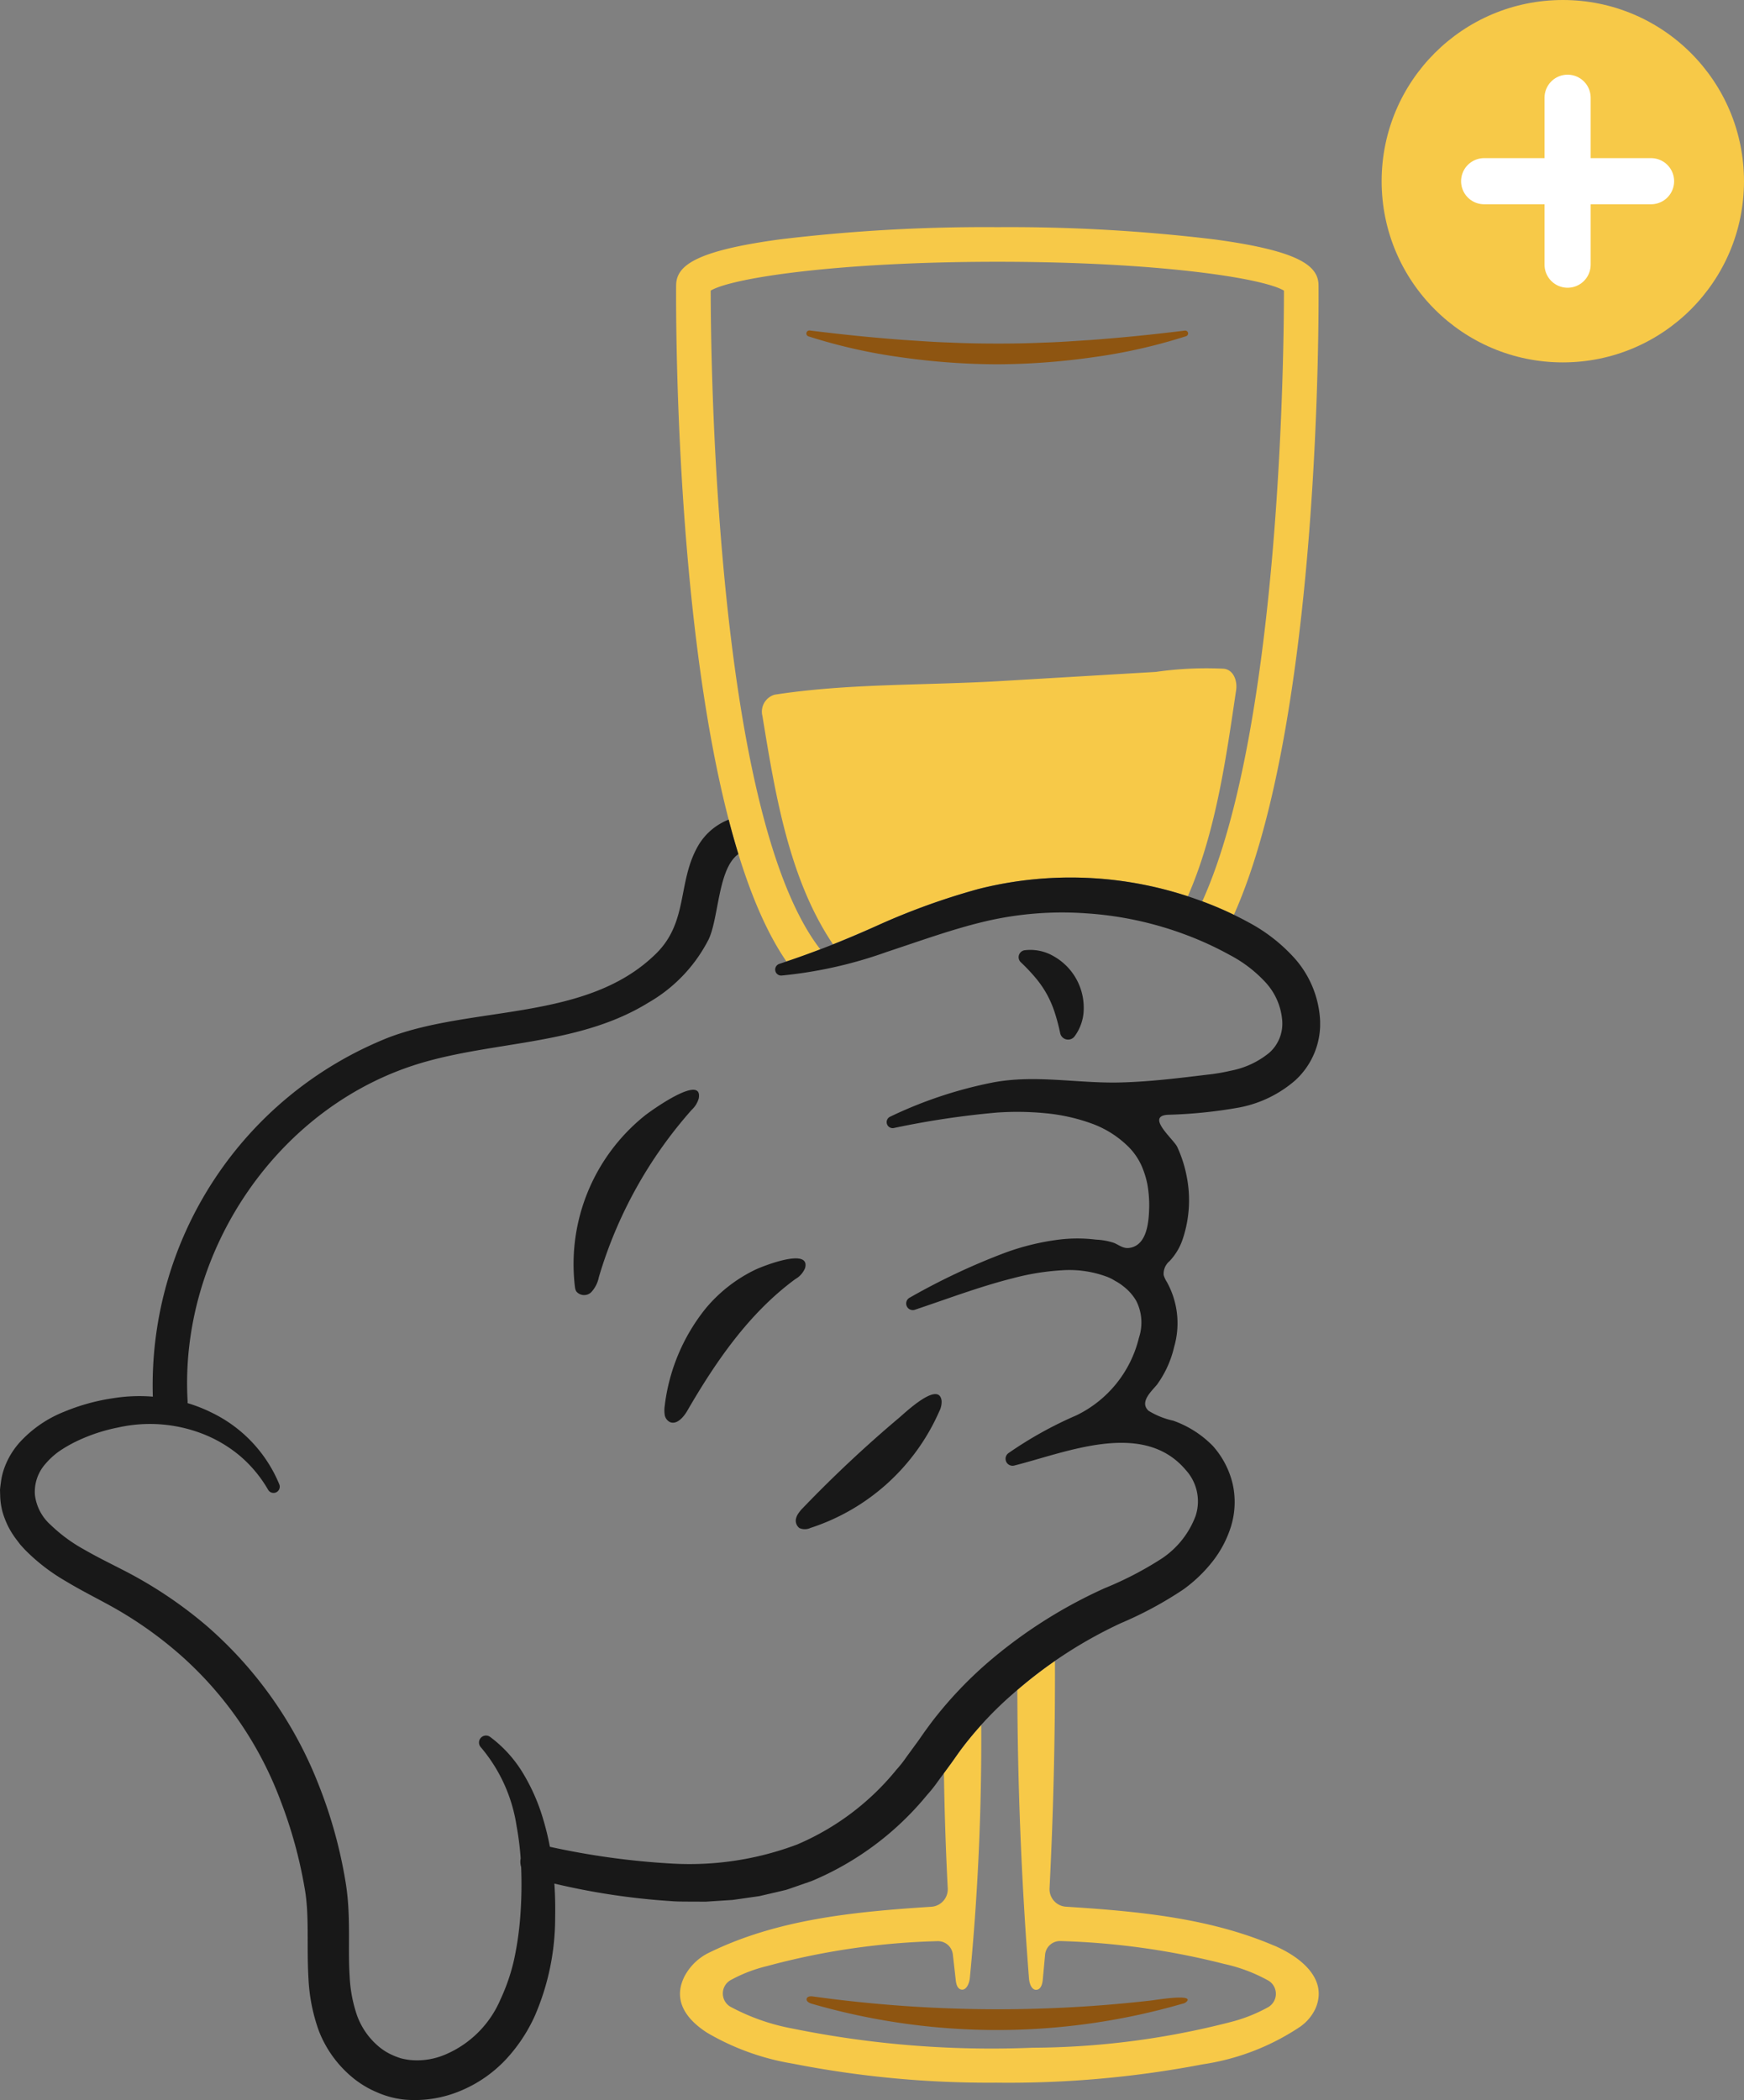 <svg xmlns="http://www.w3.org/2000/svg" xmlns:xlink="http://www.w3.org/1999/xlink" width="151.172" height="182.033" viewBox="0 0 151.172 182.033">
  <rect x="0" y="0" width="151.172" height="182.033" fill="#808080" stroke="none"/>
  <defs>
    <clipPath id="clip-path">
      <rect id="Rectangle_2703" data-name="Rectangle 2703" width="114.43" height="162.345" fill="none"/>
    </clipPath>
  </defs>
  <g id="Group_11452" data-name="Group 11452" transform="translate(0)">
    <g id="Group_11400" data-name="Group 11400" transform="translate(0 19.689)">
      <g id="Group_11399" data-name="Group 11399" clip-path="url(#clip-path)">
        <path id="Path_19588" data-name="Path 19588" d="M150.567,312.6q-3.94-.277-7.856-.821c-.213-.03-.5-.014-.553.2s.212.364.426.426a57.774,57.774,0,0,0,32.158,0,.647.647,0,0,0,.424-.261c.3-.571-2.754-.061-3.114-.019q-2.115.243-4.238.409-4.149.324-8.314.351-4.47.029-8.934-.285" transform="translate(-72.237 -158.431)" fill="#8e5511"/>
        <path id="Path_19589" data-name="Path 19589" d="M180.03,127.386a4.007,4.007,0,0,1,2.534.521,5.116,5.116,0,0,1,2.6,4.486,4.054,4.054,0,0,1-.808,2.474.7.7,0,0,1-1.229-.28l-.016-.071a17.276,17.276,0,0,0-.487-1.814,9.182,9.182,0,0,0-.647-1.488,8.989,8.989,0,0,0-.919-1.354,15.724,15.724,0,0,0-1.313-1.4l-.04-.039a.607.607,0,0,1,.329-1.035" transform="translate(-91.225 -64.714)" fill="#181818"/>
        <path id="Path_19590" data-name="Path 19590" d="M101.214,169.138c-.007-.047-.013-.094-.018-.14a16.507,16.507,0,0,1,6.048-14.734c.519-.419,5.059-3.68,4.7-1.522a2.136,2.136,0,0,1-.608,1,38.139,38.139,0,0,0-8.053,14.5,2.671,2.671,0,0,1-.661,1.311.883.883,0,0,1-1.3-.072.957.957,0,0,1-.108-.341" transform="translate(-51.372 -77.246)" fill="#181818"/>
        <path id="Path_19591" data-name="Path 19591" d="M117.107,195.182a2.688,2.688,0,0,1,.015-.689,16.6,16.6,0,0,1,3.568-8.453,12.851,12.851,0,0,1,4.3-3.344c.57-.27,4.775-1.958,4.3-.142a1.949,1.949,0,0,1-.847.964c-4,2.937-6.885,7.129-9.371,11.421-.337.581-.95,1.26-1.545.949a.866.866,0,0,1-.418-.706" transform="translate(-59.502 -92.346)" fill="#181818"/>
        <path id="Path_19592" data-name="Path 19592" d="M140.421,216.073a3.148,3.148,0,0,1,.486-.6,108.582,108.582,0,0,1,8.307-7.783c.515-.434,3.447-3.237,3.683-1.478a1.809,1.809,0,0,1-.21.939,18.4,18.4,0,0,1-11.155,10.086,1.164,1.164,0,0,1-.964.01.811.811,0,0,1-.257-.931,1.342,1.342,0,0,1,.109-.242" transform="translate(-71.278 -104.498)" fill="#181818"/>
        <path id="Path_19593" data-name="Path 19593" d="M131.655,62.592c-9.265-11.945-9.5-52.506-9.5-57.093C123.965,4.406,133.143,3,147,3s23.034,1.407,24.844,2.5c0,4.146-.19,37.715-7.081,52.937.932.346,1.844.727,2.742,1.163,7.568-16.946,7.352-52.856,7.337-54.552v0c-.011-1.663-1.56-2.978-9.014-3.985A148.192,148.192,0,0,0,147,0a148.18,148.18,0,0,0-18.828,1.056c-7.454,1.008-9,2.322-9.014,3.985v0c-.016,1.848-.271,44.3,9.56,58.6q1.488-.488,2.939-1.057" transform="translate(-60.55)" fill="#f7c948"/>
        <path id="Path_19594" data-name="Path 19594" d="M175.208,18.433a.252.252,0,0,0-.282-.219h-.009c-2.707.339-5.421.611-8.128.813-1.355.085-2.707.191-4.062.227-1.353.064-2.706.086-4.057.085s-2.7-.022-4.057-.087c-1.355-.037-2.706-.143-4.061-.229-2.706-.2-5.42-.477-8.126-.818h-.009a.262.262,0,0,0-.115.509,47.24,47.24,0,0,0,8.086,1.821,60.041,60.041,0,0,0,8.282.6,60.191,60.191,0,0,0,8.282-.609,47.21,47.21,0,0,0,8.084-1.826.253.253,0,0,0,.171-.271" transform="translate(-72.223 -9.25)" fill="#8e5511"/>
        <path id="Path_19595" data-name="Path 19595" d="M140.468,101.609c1.265-.514,2.523-1.054,3.792-1.606a59.78,59.78,0,0,1,8.791-3.184,32.55,32.55,0,0,1,18.168.63c2.449-5.588,3.336-12.126,4.19-17.88.107-.719-.172-1.72-1.047-1.844A30.932,30.932,0,0,0,168.44,78l-13.562.8c-6.4.376-13.141.187-19.484,1.176a1.531,1.531,0,0,0-1.048,1.845c1.085,6.6,2.274,14.105,6.122,19.795" transform="translate(-68.258 -39.453)" fill="#f7c948"/>
        <path id="Path_19596" data-name="Path 19596" d="M171.315,277.332c-5.648-2.412-11.871-2.972-18.018-3.365a1.521,1.521,0,0,1-1.424-1.6q.5-9.84.468-19.7a39.423,39.423,0,0,0-3.26,2.52q.033,12.519,1.011,25.011c.035.441.233,1.025.672.969.367-.047.488-.511.522-.878l.2-2.161a1.3,1.3,0,0,1,1.323-1.183,64.852,64.852,0,0,1,14.206,1.985,14.006,14.006,0,0,1,3.855,1.459,1.337,1.337,0,0,1-.049,2.288,13.57,13.57,0,0,1-3.258,1.288,69.671,69.671,0,0,1-17.17,2.225A86.451,86.451,0,0,1,129.6,284.53a18.383,18.383,0,0,1-5.415-1.906,1.333,1.333,0,0,1,.028-2.285,12.791,12.791,0,0,1,3.212-1.235,62.513,62.513,0,0,1,14.75-2.15,1.3,1.3,0,0,1,1.316,1.156l.253,2.228c.037.32.126.708.435.8.466.139.739-.51.785-.994a215.084,215.084,0,0,0,.988-21.923c-.393.436-.778.878-1.144,1.334-.289.36-.566.729-.837,1.1s-.516.741-.838,1.173l-.414.564q.072,4.992.329,9.98a1.52,1.52,0,0,1-1.417,1.6c-6.585.428-13.256,1.049-19.209,3.95a4.733,4.733,0,0,0-2.2,2.1c-1.106,2.229.385,3.847,1.961,4.864a21.579,21.579,0,0,0,7.416,2.681,87.926,87.926,0,0,0,17.648,1.652,89.493,89.493,0,0,0,17.918-1.592,20.57,20.57,0,0,0,8.457-3.274,3.986,3.986,0,0,0,1.3-1.555c1.138-2.606-1.358-4.511-3.6-5.469" transform="translate(-60.897 -128.399)" fill="#f7c948"/>
        <path id="Path_19597" data-name="Path 19597" d="M114.412,121.566a8.791,8.791,0,0,0-2.162-5.108,14.581,14.581,0,0,0-4.057-3.168,30.159,30.159,0,0,0-4.429-1.967,32.561,32.561,0,0,0-18.97-.9A59.782,59.782,0,0,0,76,113.606a84.656,84.656,0,0,1-8.443,3.3.519.519,0,0,0,.187,1.013,37.715,37.715,0,0,0,9.112-2.043c2.921-.964,5.756-2,8.612-2.668a29.227,29.227,0,0,1,8.689-.681,30.11,30.11,0,0,1,8.505,1.812,28.619,28.619,0,0,1,3.939,1.8,11.4,11.4,0,0,1,3.159,2.438,5.525,5.525,0,0,1,1.38,3.2,3.376,3.376,0,0,1-1.1,2.82,7.459,7.459,0,0,1-3.345,1.567,16.641,16.641,0,0,1-2.061.348c-2.485.3-4.982.609-7.487.673-3.739.1-7.371-.7-11.08,0a37.16,37.16,0,0,0-8.91,2.968.52.52,0,0,0,.317.982,74.836,74.836,0,0,1,8.919-1.339,25.284,25.284,0,0,1,4.317.064,16.175,16.175,0,0,1,4.022.923,8.759,8.759,0,0,1,3.17,2.064,5.577,5.577,0,0,1,.994,1.437,7.659,7.659,0,0,1,.561,1.739,10.379,10.379,0,0,1,.158,1.9c-.027,1.187-.13,3.252-1.586,3.578-.619.138-.926-.17-1.439-.4a5.644,5.644,0,0,0-1.581-.293,13.106,13.106,0,0,0-3.237,0,21.312,21.312,0,0,0-4.631,1.129,57.792,57.792,0,0,0-8.287,3.9.572.572,0,0,0,.452,1.047c2.88-.964,5.676-2.026,8.5-2.733a21.213,21.213,0,0,1,4.2-.684,9.317,9.317,0,0,1,3.836.519,3.736,3.736,0,0,1,.811.393,4.4,4.4,0,0,1,.753.5,4.3,4.3,0,0,1,1.088,1.243,4.159,4.159,0,0,1,.232,3.183,10.113,10.113,0,0,1-5.42,6.731,33.86,33.86,0,0,0-5.9,3.281.605.605,0,0,0,.51,1.071c4.469-1.12,11.154-4,14.86.377a4.038,4.038,0,0,1,.863,3.98,7.661,7.661,0,0,1-2.952,3.713,29.869,29.869,0,0,1-4.929,2.558,41.915,41.915,0,0,0-10.285,6.576,35.016,35.016,0,0,0-4.269,4.463c-.323.4-.633.821-.939,1.24s-.6.869-.867,1.222l-.823,1.126a10.093,10.093,0,0,1-.858,1.09,22.368,22.368,0,0,1-8.622,6.5,26.472,26.472,0,0,1-10.831,1.654,66.663,66.663,0,0,1-10.6-1.456A22.919,22.919,0,0,0,47.1,191.1a16.826,16.826,0,0,0-1.718-3.967,10.961,10.961,0,0,0-2.9-3.228.606.606,0,0,0-.794.909,13.7,13.7,0,0,1,3.095,6.85,24.477,24.477,0,0,1,.349,2.779,1.483,1.483,0,0,0,.041.737,36.593,36.593,0,0,1-.069,4.212,27.507,27.507,0,0,1-.535,3.782,16.944,16.944,0,0,1-1.189,3.49,9.026,9.026,0,0,1-4.74,4.756,6.217,6.217,0,0,1-3.132.485,5.891,5.891,0,0,1-.747-.14,5.976,5.976,0,0,1-.712-.266,4.966,4.966,0,0,1-1.292-.817,6.33,6.33,0,0,1-1.79-2.582,12.053,12.053,0,0,1-.659-3.45c-.169-2.486.143-5.324-.377-8.307a40.48,40.48,0,0,0-2.268-8.18,35.169,35.169,0,0,0-9.737-13.871,37.35,37.35,0,0,0-7.054-4.743c-1.244-.644-2.426-1.214-3.538-1.859a13.686,13.686,0,0,1-2.936-2.15,4.139,4.139,0,0,1-1.37-2.6,3.641,3.641,0,0,1,.9-2.685,6.51,6.51,0,0,1,1.217-1.115,11.8,11.8,0,0,1,1.55-.885,15.084,15.084,0,0,1,3.541-1.165,12.633,12.633,0,0,1,7.331.55,11.507,11.507,0,0,1,3.231,1.911,11.189,11.189,0,0,1,2.442,2.936.54.54,0,0,0,.971-.467,11.955,11.955,0,0,0-5.824-6.2,13.264,13.264,0,0,0-2.13-.843,1.568,1.568,0,0,0,.006-.161c-.754-13.018,7.935-25.854,20.615-29.425,6.444-1.815,13.484-1.509,19.347-5.136a13.263,13.263,0,0,0,5.208-5.487c.889-1.917.8-6.127,2.572-7.378q-.446-1.447-.843-2.985a5.275,5.275,0,0,0-2.705,2.368c-1.733,3.117-.8,6.494-3.582,9.238-5.991,5.916-15.85,4.473-23.214,7.286a32.422,32.422,0,0,0-20.412,31.12,14.319,14.319,0,0,0-3.457.137,17.729,17.729,0,0,0-4.233,1.171,10.419,10.419,0,0,0-3.837,2.637,6.771,6.771,0,0,0-1.329,2.193,5.678,5.678,0,0,0-.313,1.279c-.029.216-.06.432-.08.65l.021.67a6.118,6.118,0,0,0,.217,1.322,8.03,8.03,0,0,0,.486,1.22,7.664,7.664,0,0,0,.671,1.068l.374.489.4.437a16.68,16.68,0,0,0,3.547,2.729c1.223.739,2.476,1.371,3.629,2a34.225,34.225,0,0,1,6.346,4.436,31.659,31.659,0,0,1,8.64,12.61,39.458,39.458,0,0,1,2.064,7.483c.443,2.383.171,5.013.346,7.937a15.429,15.429,0,0,0,.9,4.508,9.875,9.875,0,0,0,2.862,3.989,8.451,8.451,0,0,0,2.152,1.318,7.914,7.914,0,0,0,2.453.647,10.237,10.237,0,0,0,4.816-.768,11.34,11.34,0,0,0,3.9-2.689,13.988,13.988,0,0,0,2.545-3.827,21.374,21.374,0,0,0,1.752-8.521c.018-.972,0-1.948-.068-2.922a60.577,60.577,0,0,0,10.054,1.515c.506.047,1.02.043,1.532.047l1.538.006,1.547-.1.774-.05.773-.109,1.547-.222,1.533-.355.766-.182c.252-.074.5-.168.749-.252l1.494-.52a25.821,25.821,0,0,0,10-7.458,12.031,12.031,0,0,0,.962-1.213l.914-1.245c.321-.432.574-.8.838-1.173s.548-.741.837-1.1a31.563,31.563,0,0,1,3.859-4.01,38.867,38.867,0,0,1,9.386-6.15,32.546,32.546,0,0,0,5.441-2.938,12.565,12.565,0,0,0,2.443-2.326,9.5,9.5,0,0,0,1.662-3.111,7.216,7.216,0,0,0,.141-3.719,7.557,7.557,0,0,0-1.707-3.261A9,9,0,0,0,101.7,156.5a6.883,6.883,0,0,1-2.144-.861c-.817-.758.277-1.7.746-2.281a9.021,9.021,0,0,0,1.474-3.253,7.377,7.377,0,0,0-.631-5.628,2.469,2.469,0,0,1-.276-.591,1.427,1.427,0,0,1,.512-1.218,5.145,5.145,0,0,0,1.128-1.879,10.591,10.591,0,0,0,.367-5.4,11.061,11.061,0,0,0-.835-2.624c-.326-.676-2.743-2.649-.831-2.778a41.3,41.3,0,0,0,6.22-.634A10.346,10.346,0,0,0,112.276,127a6.634,6.634,0,0,0,2.136-5.436" transform="translate(0 -53.055)" fill="#181818"/>
      </g>
    </g>
    <g id="Group_11402" data-name="Group 11402" transform="translate(119.762 0)">
      <ellipse id="Ellipse_443" data-name="Ellipse 443" cx="15.705" cy="15.705" rx="15.705" ry="15.705" transform="translate(0 0)" fill="#f7c948"/>
      <g id="Group_11401" data-name="Group 11401" transform="translate(8.886 8.472)">
        <line id="Line_179" data-name="Line 179" y2="14.467" transform="translate(7.233)" fill="none" stroke="#fff" stroke-linecap="round" stroke-width="4"/>
        <line id="Line_180" data-name="Line 180" y2="14.467" transform="translate(14.467 7.233) rotate(90)" fill="none" stroke="#fff" stroke-linecap="round" stroke-width="4"/>
      </g>
    </g>
  </g>
</svg>
